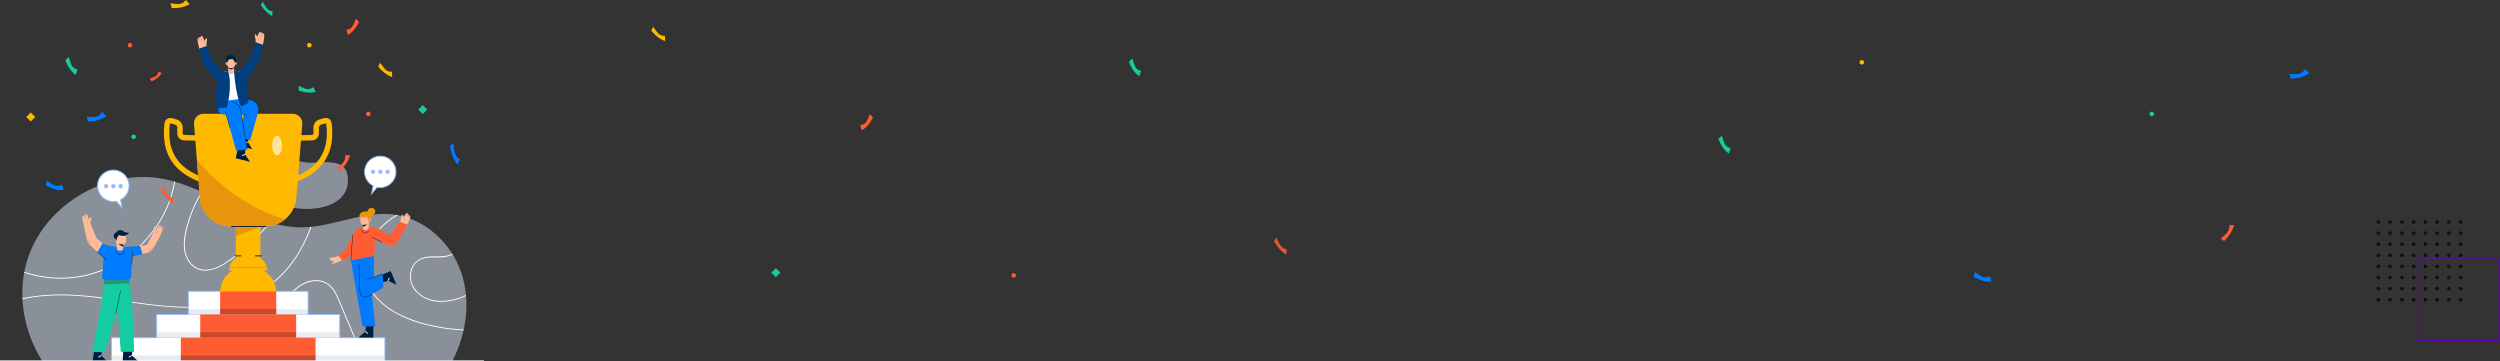 <svg xmlns="http://www.w3.org/2000/svg" width="1748.873" height="252.735" viewBox="0 0 1748.873 252.735">
   <rect x="0" y="0" width="1748.873" height="252.735" fill="#333333" stroke="none"/>
   <style>
      @keyframes pulse {
        0% {
          -webkit-transform: scale(1);
          transform: scale(1);
        }
        70% {
          -webkit-transform: scale(1.5);
          transform: scale(1.5);
        }
        100% {
          -webkit-transform: scale(1);
          transform: scale(1);
        }
      } 

      @-webkit-keyframes floating-top-left {
        from { -webkit-transform: translate(0,  0px); transform: translate(0,  0px); }
        65%  { -webkit-transform: translate(-10px, -10px); transform: translate(-10px, -10px); }
        to   { -webkit-transform: translate(0, 0px); transform: translate(0, 0px); }    
      } 

      @-webkit-keyframes floating-bottom-right {
        from { -webkit-transform: translate(0,  0px); transform: translate(0,  0px); }
        65%  { -webkit-transform: translate(10px, 10px); transform: translate(10px, 10px); }
        to   { -webkit-transform: translate(0, 0px); transform: translate(0, 0px); }    
      } 

      @-webkit-keyframes floating-top-top {
        from { -webkit-transform: translate(0,  0px); transform: translate(0,  0px);  } 
        65%  { -webkit-transform: translate(0, -10px); transform: translate(0, -10px); }
        to   { -webkit-transform: translate(0, 0px); transform: translate(0, 0px);  }    
      } 

      @-webkit-keyframes floating-top {
        from { -webkit-transform: translate(0,  0px); transform: translate(0,  0px); -webkit-transform: scale(1); transform: scale(1); }
        40%  {  -webkit-transform: scale(1.2); transform: scale(1.2) ;}
        65%  { -webkit-transform: translate(0, -10px); transform: translate(0, -10px); }
        to   { -webkit-transform: translate(0, 0px); transform: translate(0, 0px); -webkit-transform: scale(1); transform: scale(1); }    
      } 

      @-webkit-keyframes floating-down {
        from { -webkit-transform: translate(0,  0px); transform: translate(0,  0px); -webkit-transform: scale(1); transform: scale(1); }
        40%  {  -webkit-transform: scale(1.2); transform: scale(1.2) ;}
        65%  { -webkit-transform: translate(0, 10px); transform: translate(0, 10px); }
        to   { -webkit-transform: translate(0, 0px); transform: translate(0, 0px); -webkit-transform: scale(1); transform: scale(1); }    
      }

    #dot-31, #dot-32 , #dot-33 , #dot-34 , #dot-35 , #dot-36 {
      -weanimation: pulse 2s ease-in-out infinite;
      -webkit-animation: pulse 2s ease-in-out infinite;
      -webkit-transform-origin: center; -ms-transform-origin: center; transform-origin: center; transform-box: fill-box;
    } 

    #dot-1, #dot-2, #dot-3, #dot-4, #dot-5, #dot-6, #dot-7, #dot-8, #dot-9, #dot-10, #dot-11, #dot-12, #dot-13, #dot-14, #dot-15, #dot-16, #dot-17, #dot-18, #dot-19, #dot-20, #dot-21, #dot-22, #dot-23, #dot-24, #dot-25, #dot-26, #dot-27, #dot-28, #dot-29, #dot-30 {
      animation: floating-top 2s ease-in-out infinite;
      -webkit-animation: floating-top 2s ease-in-out infinite;
    }

   #dot-1, #dot-3, #dot-5, #dot-7,#dot-9,#dot-11, #dot-13,#dot-15,#dot-17, #dot-19, #dot-21, #dot-23, #dot-25, #dot-27, #dot-29 {
      animation-delay: 1s; 
    }

    #message-1, #message-2 {
      animation-delay: 1.5s;
      animation: floating-top-top 2s ease-in-out infinite;
      -webkit-animation: floating-top-top 2s ease-in-out infinite;
    }

    #dot-32, #dot-35 {
      animation-delay: 1.5s;
    }

    #dot-33, #dot-36 {
      animation-delay: 2s;
    }

    #grid-1, #grid-2 {
      animation-delay: 1.2s;
      animation: floating-top-left 1.5s ease-in-out infinite;
      -webkit-animation: floating-top-left 1.5s ease-in-out infinite;
    }

    #grid-2 {
      animation: floating-bottom-right 1.5s ease-in-out infinite;
      -webkit-animation: floating-bottom-right 1.5s ease-in-out infinite;
    }

  </style> 

  <g id="main-score" transform="translate(-64.305 -2132)">
    <g id="score" transform="translate(64.305 2132)">
      <g id="Group_1" data-name="Group 1" transform="translate(15.629 123.836)" opacity="0.5">
        <path id="Path_12" data-name="Path 12" d="M760.929,408.053c-7.2-21.2-26.5-38.6-48.793-40.718-21.041-2-41.361,8.945-62.5,9.136-34.189.318-62.564-26.806-96.054-33.674-38.923-7.984-81.874,16.2-95.234,53.619-8.634,24.164-4.239,51.867,9.468,73.48H754.782C764.546,450.9,767.768,428.2,760.929,408.053Z" transform="translate(-453.91 -341.272)" fill="#e2edff"/>
      </g>
      <path id="Path_13" data-name="Path 13" d="M493.464,412.746c27.739-4.324,52.369-24.121,62.988-50.037a83.536,83.536,0,0,0,4.854-16.816l-.629-.184a87.948,87.948,0,0,1-2.826,11.425,81.062,81.062,0,0,1-22.687,34.656,82.156,82.156,0,0,1-36.4,19.288,80.156,80.156,0,0,1-42.519-2.07l-.36-.127a3.7,3.7,0,0,1-.113.622A81.365,81.365,0,0,0,493.464,412.746Z" transform="translate(-438.827 -218.738)" fill="#fff"/>
      <path id="Path_14" data-name="Path 14" d="M538.007,444.643c20.7,2.77,41.975,4.239,62.43-.989a79.6,79.6,0,0,0,26.142-11.672,74.06,74.06,0,0,0,19.6-20.892,103.055,103.055,0,0,0,9.969-20.49l-.706.071a109.424,109.424,0,0,1-6.3,14.131,78.876,78.876,0,0,1-18.73,23.485,74.837,74.837,0,0,1-26.22,13.707c-20.08,6.069-41.34,5.172-61.907,2.607-22.5-2.826-45.021-7.553-67.828-6.535A121.453,121.453,0,0,0,454,440.616v.664a115.875,115.875,0,0,1,16.653-2.4C493.3,437.238,515.716,441.669,538.007,444.643Z" transform="translate(-438.308 -231.912)" fill="#fff"/>
      <path id="Path_15" data-name="Path 15" d="M839.9,456.062a94.386,94.386,0,0,1-23.068-7.913c-6.769-3.483-13.142-8.125-17.663-14.322A32.367,32.367,0,0,1,793,411.861c1.272-14.449,10.69-26,22.864-32.868l-.933-.163c-10.224,5.907-18.37,14.95-21.486,26.848a33.624,33.624,0,0,0,1.8,22.772c3.194,6.846,8.676,12.329,14.887,16.5a76.533,76.533,0,0,0,21.507,9.672,130.242,130.242,0,0,0,27.894,4.826c.756.049,1.512.085,2.268.12.049-.212.092-.417.141-.629A130.392,130.392,0,0,1,839.9,456.062Z" transform="translate(-537.57 -228.458)" fill="#fff"/>
      <path id="Path_16" data-name="Path 16" d="M621.96,365a89.574,89.574,0,0,1,4.812-8.832l-.587-.268q-1.9,3.073-3.533,6.288a89.03,89.03,0,0,0-6.543,16.738c-1.752,6.309-3.236,13.255-1.611,19.783,1.251,5.016,4.536,9.7,9.531,11.5,5.652,2.042,11.785-.078,16.794-2.826a95.13,95.13,0,0,0,15.169-11.1,143.278,143.278,0,0,0,13.424-13.106q2.522-2.826,4.9-5.758l-.671-.2a141.48,141.48,0,0,1-26.283,25.124c-5.031,3.688-10.7,7.419-17.077,8.012s-11.637-3.059-14.131-8.768c-2.777-6.323-1.646-13.53-.049-20A88.057,88.057,0,0,1,621.96,365Z" transform="translate(-485.203 -221.729)" fill="#fff"/>
      <path id="Path_17" data-name="Path 17" d="M857.794,450.864a39.828,39.828,0,0,0,19.119-4.126,2.242,2.242,0,0,0-.049-.572,41.884,41.884,0,0,1-15.947,4.07c-6.274.3-12.718-1.335-17.367-5.7-4.239-3.942-6.359-9.665-4.713-15.325a12.923,12.923,0,0,1,4.176-6.521c2.65-2.12,6.069-2.692,9.383-2.791,2.989-.092,5.991.12,8.966-.261a23.488,23.488,0,0,0,6.288-1.731l-.332-.544c-.657.283-1.321.53-2,.749-6.126,1.964-12.682.064-18.759,2a13.148,13.148,0,0,0-8.712,10.6,15.819,15.819,0,0,0,4.607,13.629A22.915,22.915,0,0,0,857.794,450.864Z" transform="translate(-550.895 -239.765)" fill="#fff"/>
      <path id="Path_18" data-name="Path 18" d="M754.406,479.377l-8.521-20.285c-1.985-4.734-4.077-9.892-8.365-13.021-4.522-3.307-10.676-3.307-15.735-1.286-5.37,2.12-9.637,6.324-13.283,10.7a78.235,78.235,0,0,0-15.346,30.028,80.847,80.847,0,0,0-2.416,14.329h.65a78.971,78.971,0,0,1,14.244-39.566c3.384-4.741,7.327-9.453,12.237-12.675,5.045-3.307,11.8-4.9,17.444-2.12,5.151,2.565,7.6,8.189,9.715,13.219q3.964,9.411,7.913,18.836l9.34,22.3h.707Z" transform="translate(-507.782 -247.407)" fill="#fff"/>
      <g id="Group_2" data-name="Group 2" transform="translate(183.932 110.906)" opacity="0.5">
        <path id="Path_19" data-name="Path 19" d="M727.941,325.818a33.1,33.1,0,0,1-12.965-1.773C704.83,320.37,692.2,326.39,692.12,338.09c-.071,9.079,8.281,15.092,16.017,17.861,14.59,5.221,44.816,2.487,43.4-19.2-.459-6.974-4.147-10.231-10.746-10.937C736.066,325.245,732.011,325.662,727.941,325.818Z" transform="translate(-692.119 -322.971)" fill="#e2edff"/>
      </g>
      <g id="dot-16">
        <path id="Path_20" data-name="Path 20" d="M816.027,238.136c-3.971-1.413-6.691-3.766-9.757-7.263l1.3-2.763c3.215,4.239,4.239,6.564,8.288,6.232Z" transform="translate(-541.686 -184.227)" fill="#ffb900"/>
      </g>
      <g id="dot-19">
        <path id="Path_181" data-name="Path 181" d="M816.027,238.136c-3.971-1.413-6.691-3.766-9.757-7.263l1.3-2.763c3.215,4.239,4.239,6.564,8.288,6.232Z" transform="translate(-350.687 -209.366)" fill="#ffb900"/>
      </g>
      <g id="dot-18">
        <path id="Path_21" data-name="Path 21" d="M882.477,322.811c-2.96-3.851-4.282-7.772-5.377-12.986l2.522-1.674c.862,5.984.707,8.775,4.536,11.093Z" transform="translate(-562.472 -207.716)" fill="#007bff"/>
      </g>
      <g id="dot-12">
        <path id="Path_22" data-name="Path 22" d="M739.5,255.254c-4.19,1.039-7.673.445-11.94-.961V251.05c4.734,2,6.67,3.483,10.167.869Z" transform="translate(-518.588 -190.959)" fill="#14cca1"/>
      </g>
      <g id="dot-7">
        <path id="Path_23" data-name="Path 23" d="M588.576,237.931a17.288,17.288,0,0,1-7.2,5.779l-1.286-1.844c3.5-1.371,5.186-1.554,6.154-4.9Z" transform="translate(-475.311 -186.827)" fill="#ff5c33"/>
      </g>
      <g id="dot-3">
        <path id="Path_24" data-name="Path 24" d="M489.474,351.5c-4.7.233-8.224-1.067-12.364-3.349l.855-3.321c4.472,2.989,6.126,4.889,10.52,2.9Z" transform="translate(-445.09 -218.48)" fill="#007bff"/>
      </g>
      <g id="dot-27">
        <path id="Path_185" data-name="Path 185" d="M489.474,351.5c-4.7.233-8.224-1.067-12.364-3.349l.855-3.321c4.472,2.989,6.126,4.889,10.52,2.9Z" transform="translate(903.585 -154.48)" fill="#007bff"/>
      </g>
      <g id="dot-1">
        <path id="Path_25" data-name="Path 25" d="M503.733,234.972c-3.589-2.614-5.469-5.808-7.263-10.2l2.445-2.289c1.653,5.186,1.837,7.772,6.147,8.726Z" transform="translate(-450.771 -182.575)" fill="#14cca1"/>
      </g>
      <g id="dot-25">
        <path id="Path_184" data-name="Path 184" d="M503.733,234.972c-3.589-2.614-5.469-5.808-7.263-10.2l2.445-2.289c1.653,5.186,1.837,7.772,6.147,8.726Z" transform="translate(705.633 -127.575)" fill="#14cca1"/>
      </g>
      <g id="dot-23">
        <path id="Path_183" data-name="Path 183" d="M503.733,234.972c-3.589-2.614-5.469-5.808-7.263-10.2l2.445-2.289c1.653,5.186,1.837,7.772,6.147,8.726Z" transform="translate(293.229 -181.575)" fill="#14cca1"/>
      </g>
      <g id="dot-4">
        <path id="Path_26" data-name="Path 26" d="M531.4,279.738c-4.063,2.826-7.9,3.667-12.81,3.978l-1.017-3.4c5.582.127,8.076.869,10.93-3.328Z" transform="translate(-456.963 -198.572)" fill="#007bff"/>
      </g>
      <g id="dot-30">
        <path id="Path_182" data-name="Path 182" d="M531.4,279.738c-4.063,2.826-7.9,3.667-12.81,3.978l-1.017-3.4c5.582.127,8.076.869,10.93-3.328Z" transform="translate(1084.037 -228.572)" fill="#007bff"/>
      </g>
      <g id="dot-9">
        <path id="Path_27" data-name="Path 27" d="M614.025,168.883c-4.077,2.4-7.814,2.876-12.555,2.777l-.77-3.349c5.363.579,7.708,1.491,10.7-2.31Z" transform="translate(-481.359 -166)" fill="#ffb900"/>
      </g>
      <g id="dot-10">
        <path id="Path_28" data-name="Path 28" d="M698.035,177.692c-3.4-1.674-5.6-4.1-8.005-7.553l1.413-2.289c2.48,4.133,3.215,6.3,6.8,6.465Z" transform="translate(-507.574 -166.543)" fill="#14cca1"/>
      </g>
      <g id="dot-13">
        <path id="Path_29" data-name="Path 29" d="M775.814,195.847c3.723-2.19,5.786-5.052,7.843-9.037l-2.275-2.31c-1.971,4.734-2.31,7.143-6.641,7.737Z" transform="translate(-532.433 -171.429)" fill="#ff5c33"/>
      </g>
      <g id="dot-21">
        <path id="Path_180" data-name="Path 180" d="M775.814,195.847c3.723-2.19,5.786-5.052,7.843-9.037l-2.275-2.31c-1.971,4.734-2.31,7.143-6.641,7.737Z" transform="translate(-172.962 -104.675)" fill="#ff5c33"/>
      </g>
      <g id="dot-8">
        <path id="Path_30" data-name="Path 30" d="M599.357,362.252c-3.752-2.24-6.076-5.207-8.577-9.362l1.738-2.48c2.529,4.946,3.215,7.475,7.277,8.012Z" transform="translate(-478.448 -220.118)" fill="#ff5c33"/>
      </g>
      <g id="dot-24" transform="translate(891.187 166.292)" opacity="0.84">
        <path id="Path_30-2" data-name="Path 30" d="M599.357,362.252c-3.752-2.24-6.076-5.207-8.577-9.362l1.738-2.48c2.529,4.946,3.215,7.475,7.277,8.012Z" transform="translate(-590.78 -350.41)" fill="#ff5c33"/>
      </g>
      <g id="dot-14">
        <path id="Path_31" data-name="Path 31" d="M774.555,319.577c-1.491,4.642-3.794,7.722-7.115,11.142l-2.36-1.738c4-3.533,6.119-4.642,6.1-9.461Z" transform="translate(-529.599 -211.052)" fill="#ff5c33"/>
      </g>
      <g id="dot-29">
        <path id="Path_186" data-name="Path 186" d="M774.555,319.577c-1.491,4.642-3.794,7.722-7.115,11.142l-2.36-1.738c4-3.533,6.119-4.642,6.1-9.461Z" transform="translate(788.401 -162.052)" fill="#ff5c33"/>
      </g>
      <g id="dot-5">
        <path id="Path_1204" data-name="Path 1204" d="M1.576,0A1.576,1.576,0,1,1,0,1.576,1.576,1.576,0,0,1,1.576,0Z" transform="translate(89.37 30.007)" fill="#ff5c33"/>
      </g>
      <g id="dot-11">
        <path id="Path_1206" data-name="Path 1206" d="M1.576,0A1.576,1.576,0,1,1,0,1.576,1.576,1.576,0,0,1,1.576,0Z" transform="translate(214.844 30.007)" fill="#ffb900"/>
      </g>
      <g id="dot-26">
        <path id="Path_1211" data-name="Path 1211" d="M1.576,0A1.576,1.576,0,1,1,0,1.576,1.576,1.576,0,0,1,1.576,0Z" transform="translate(1300.844 42.007)" fill="#ffb900"/>
      </g>
      <g id="dot-15">
        <path id="Path_1207" data-name="Path 1207" d="M1.576,0A1.576,1.576,0,1,1,0,1.576,1.576,1.576,0,0,1,1.576,0Z" transform="translate(256.112 78.108)" fill="#ff5c33"/>
      </g>
      <g id="dot-22">
        <path id="Path_1210" data-name="Path 1210" d="M1.576,0A1.576,1.576,0,1,1,0,1.576,1.576,1.576,0,0,1,1.576,0Z" transform="translate(707.544 191.108)" fill="#ff5c33"/>
      </g>
      <g id="dot-6">
        <path id="Path_1205" data-name="Path 1205" d="M1.576,0A1.576,1.576,0,1,1,0,1.576,1.576,1.576,0,0,1,1.576,0Z" transform="translate(91.899 94.111)" fill="#14cca1"/>
      </g>
      <g id="dot-28">
        <path id="dot-28dfs" d="M1.576,0A1.576,1.576,0,1,1,0,1.576,1.576,1.576,0,0,1,1.576,0Z" transform="translate(1503.695 78.111)" fill="#14cca1"/>
      </g>
      <g id="dot-2">
        <path id="Path_1203" data-name="Path 1203" d="M0,0H4.465V4.465H0Z" transform="translate(18.334 81.842) rotate(-45)" fill="#ffb900"/>
      </g>
      <g id="dot-17">
        <path id="Path_1208" data-name="Path 1208" d="M0,0H4.465V4.465H0Z" transform="translate(292.56 76.668) rotate(-45)" fill="#14cca1"/>
      </g>
      <g id="dot-20">
        <path id="Path_1209" data-name="Path 1209" d="M0,0H4.465V4.465H0Z" transform="translate(539.56 190.744) rotate(-45)" fill="#14cca1"/>
      </g>
      <path id="Path_32" data-name="Path 32" d="M10.16,0h6.232A10.188,10.188,0,0,1,26.58,10.188H0A10.188,10.188,0,0,1,10.16,0Z" transform="translate(160.258 179.02) rotate(-0.07)" fill="#ffb900"/>
      <rect id="Rectangle_137" data-name="Rectangle 137" width="17.211" height="30.473" transform="translate(164.962 152.082)" fill="#ffb900"/>
      <path id="Path_33" data-name="Path 33" d="M233.48,228.42V215.25h17.211l-.021,6.394Z" transform="translate(-68.518 -63.168)" fill="#e8950c"/>
      <path id="Path_34" data-name="Path 34" d="M718.875,328.87l-1.1-3.625c20.15-6.1,28.7-18.709,26.142-38.542a.579.579,0,0,0-.5-.078l-2.777.749a2.275,2.275,0,0,0-1.851,2.07v4.3a4.946,4.946,0,0,1-5.016,4.748c-2.9.057-7.871.148-8.528.148V294.85c.452,0,3.61-.057,8.478-.155.707,0,1.293-.452,1.293-.954v-4.3a6.02,6.02,0,0,1,4.656-5.73l2.777-.749a4.324,4.324,0,0,1,3.533.565,3.836,3.836,0,0,1,1.7,2.685c1.357,10.428-.162,19.225-4.508,26.142C738.425,319.854,730.279,325.408,718.875,328.87Z" transform="translate(-515.718 -200.28)" fill="#ffb900"/>
      <path id="Path_35" data-name="Path 35" d="M623.356,328.876c-11.4-3.448-19.564-9-24.27-16.5-4.345-6.931-5.864-15.728-4.515-26.142a3.865,3.865,0,0,1,1.7-2.685,4.345,4.345,0,0,1,3.533-.565l2.77.749a6.02,6.02,0,0,1,4.656,5.73v4.3c0,.5.594.947,1.293.954,4.847.1,8.012.155,8.478.155v3.787c-.664,0-5.652-.092-8.535-.148a4.9,4.9,0,0,1-5.009-4.748v-4.3a2.282,2.282,0,0,0-1.858-2.07l-2.77-.749a.516.516,0,0,0-.516.106c-2.565,19.783,5.977,32.416,26.142,38.513Z" transform="translate(-479.421 -200.287)" fill="#ffb900"/>
      <path id="Path_36" data-name="Path 36" d="M699.608,285.861l-4.119,51.429a22,22,0,0,1-21.9,20.242h-23.7a22,22,0,0,1-21.9-20.242l-2.12-26.686-1.985-24.729a6.656,6.656,0,0,1,6.641-7.185h62.486a6.663,6.663,0,0,1,6.6,7.171Z" transform="translate(-488.156 -199.07)" fill="#ffb900"/>
      <path id="Path_37" data-name="Path 37" d="M688.381,365.786a21.96,21.96,0,0,1-13.975,5H650.722a22,22,0,0,1-21.9-20.242L626.7,323.86C641.643,342.8,665.545,359.053,688.381,365.786Z" transform="translate(-488.989 -212.326)" fill="#e8950c"/>
      <rect id="Rectangle_138" data-name="Rectangle 138" width="24.658" height="0.629" transform="translate(161.733 158.144)" fill="#001f40"/>
      <rect id="Rectangle_139" data-name="Rectangle 139" width="4.585" height="0.629" transform="translate(164.227 178.697)" fill="#001f40"/>
      <rect id="Rectangle_140" data-name="Rectangle 140" width="4.585" height="0.629" transform="translate(178.443 178.697)" fill="#001f40"/>
      <path id="Path_38" data-name="Path 38" d="M17.254,0h4.479a17.254,17.254,0,0,1,17.24,17.261H0A17.254,17.254,0,0,1,17.254,0Z" transform="translate(154.05 187.004) rotate(-0.07)" fill="#ffb900"/>
      <rect id="Rectangle_141" data-name="Rectangle 141" width="26.566" height="0.629" transform="translate(160.285 186.738)" fill="#e8950c"/>
      <ellipse id="Ellipse_19" data-name="Ellipse 19" cx="3.476" cy="6.79" rx="3.476" ry="6.79" transform="translate(190.362 95.001)" fill="#fff" opacity="0.6"/>
      <rect id="Rectangle_142" data-name="Rectangle 142" width="191.281" height="16.257" transform="translate(77.988 236.266)" fill="#fff"/>
      <rect id="Rectangle_143" data-name="Rectangle 143" width="128.06" height="16.257" transform="translate(109.598 220.009)" fill="#fff"/>
      <rect id="Rectangle_144" data-name="Rectangle 144" width="83.767" height="16.257" transform="translate(131.748 203.744)" fill="#fff"/>
      <rect id="Rectangle_145" data-name="Rectangle 145" width="94.231" height="16.257" transform="translate(126.512 236.266)" fill="#ff5c33"/>
      <rect id="Rectangle_146" data-name="Rectangle 146" width="67.1" height="16.264" transform="translate(140.078 220.001)" fill="#ff5c33"/>
      <rect id="Rectangle_147" data-name="Rectangle 147" width="39.269" height="16.257" transform="translate(153.99 203.744)" fill="#ff5c33"/>
      <rect id="Rectangle_148" data-name="Rectangle 148" width="22.242" height="3.787" transform="translate(131.748 216.207)" fill="#003e80" opacity="0.1"/>
      <rect id="Rectangle_149" data-name="Rectangle 149" width="22.242" height="3.787" transform="translate(193.266 216.207)" fill="#003e80" opacity="0.1"/>
      <rect id="Rectangle_150" data-name="Rectangle 150" width="39.269" height="3.787" transform="translate(153.99 216.207)" fill="#4a191b" opacity="0.3"/>
      <rect id="Rectangle_151" data-name="Rectangle 151" width="30.48" height="3.787" transform="translate(109.598 232.451)" fill="#003e80" opacity="0.1"/>
      <rect id="Rectangle_152" data-name="Rectangle 152" width="30.48" height="3.787" transform="translate(207.178 232.451)" fill="#003e80" opacity="0.1"/>
      <rect id="Rectangle_153" data-name="Rectangle 153" width="67.1" height="3.787" transform="translate(140.078 232.451)" fill="#4a191b" opacity="0.3"/>
      <rect id="Rectangle_154" data-name="Rectangle 154" width="48.525" height="3.787" transform="translate(77.988 248.736)" fill="#003e80" opacity="0.1"/>
      <rect id="Rectangle_155" data-name="Rectangle 155" width="48.525" height="3.787" transform="translate(220.743 248.736)" fill="#003e80" opacity="0.1"/>
      <rect id="Rectangle_156" data-name="Rectangle 156" width="94.231" height="3.787" transform="translate(126.512 248.736)" fill="#4a191b" opacity="0.3"/>
      <path id="Path_39" data-name="Path 39" d="M110.569,337.02h-.629V320.445l31.6-.021V304.187l22.15-.007V287.93H186.1v.629H164.322l.007,16.25-22.15.007v16.236l-31.61.028Z" transform="translate(-32.263 -84.497)" fill="#95beff"/>
      <path id="Path_40" data-name="Path 40" d="M349.772,337.02h-.636V321.081l-31.61-.028.007-16.236-22.157-.007.007-16.25H273.24v-.629h22.772v16.25l22.15.007v16.236l31.61.021Z" transform="translate(-80.186 -84.497)" fill="#95beff"/>
      <path id="Path_41" data-name="Path 41" d="M239.1,132.69l-2.36,7.8,9.192,2.9-3.066-5.137.9-4.508Z" transform="translate(-69.474 -38.94)" fill="#001f40"/>
      <rect id="Rectangle_157" data-name="Rectangle 157" width="2.07" height="0.629" transform="translate(171.394 99.935) rotate(-26.19)" fill="#fff"/>
      <path id="Path_42" data-name="Path 42" d="M665.364,261.63l6.465.622a7.065,7.065,0,0,1,3.688,1.413,6.663,6.663,0,0,1,2.423,6.592c-.12.657-.254,1.265-.353,1.78L672.295,290.8l-8.033-4.31,3.582-13.975-8.146-.254-4.437-9.347,1.6-7.426Z" transform="translate(-497.37 -192.262)" fill="#007bff"/>
      <path id="Path_43" data-name="Path 43" d="M235.359,144.58l-2,8.556,10.089,2.487L239.8,150.31l.657-4.91Z" transform="translate(-68.483 -42.429)" fill="#001f40"/>
      <rect id="Rectangle_158" data-name="Rectangle 158" width="2.233" height="0.629" transform="translate(169.222 108.713) rotate(-29.87)" fill="#fff"/>
      <path id="Path_44" data-name="Path 44" d="M653.487,272.4l6.924,25.266,7.772-.883-4.543-26.792c-.438-2.332-.537-3.766-4.112-5.546l-3.822-2.12-.982-6.811-5.808,3.773-.926,8.888a3.716,3.716,0,0,0,3.49,4.14l2.014.085" transform="translate(-495.229 -192.268)" fill="#007bff"/>
      <path id="Path_45" data-name="Path 45" d="M663.291,255.619l-11.531,1.314a2.353,2.353,0,0,1-2.607-2.063l-2.014-17.084,9.623-2.346,10.2,1.526-1.872,16.858A2.042,2.042,0,0,1,663.291,255.619Z" transform="translate(-494.987 -186.378)" fill="#fff"/>
      <g id="hand-1">
        <path id="Path_46" data-name="Path 46" d="M633.509,207.353s.9-4.4.2-4.239-1.413,1.858-1.413,1.858-1.526-3.667-2.12-3.632-.41.968-.41.968-1.088-.516-1.371.558c0,0-1.1-.523-1.081,1.477a46.561,46.561,0,0,0,1.328,6.168l5.221-1.985Z" transform="translate(-489.171 -176.371)" fill="#ffba9a"/>
        <path id="Path_47" data-name="Path 47" d="M638.091,221.618l-3.66-10.118-5.221,1.985c.911,3.6,2.07,7.807,2.671,9.969a6.359,6.359,0,0,0,1.413,2.565l10.492,12.492,4.529-6.422Z" transform="translate(-489.726 -179.353)" fill="#003e80"/>
        <path id="Path_48" data-name="Path 48" d="M633.231,208.585a1.116,1.116,0,0,1,.134-1.745l.106.113a.982.982,0,0,0-.12,1.533Z" transform="translate(-490.801 -177.985)" fill="#974245"/>
        <path id="Path_1221" data-name="Path 1221" d="M0,0H.155V2.282H0Z" transform="matrix(0.945, -0.328, 0.328, 0.945, 140.397, 25.917)" fill="#974245"/>
        <path id="Path_49" data-name="Path 49" d="M197.907,39.371,197.25,37.4l.148-.049.657,1.971Z" transform="translate(-57.886 -10.961)" fill="#974245"/>
        <path id="Path_50" data-name="Path 50" d="M196.837,40.027l-.827-2.268.148-.049.827,2.261Z" transform="translate(-57.522 -11.066)" fill="#974245"/>
      </g>
      <g id="hand-2">
        <path id="Path_51" data-name="Path 51" d="M690.727,200.039c-.12-1.992-1.463-1.59-1.463-1.59-.268-.869-1.116-.283-1.116-.283a.53.53,0,0,0-.544-.586c-.586,0-1.8,3.4-1.8,3.4s-.82-1.639-1.526-1.759.466,4.239.466,4.239l-.332,1.364,5.306,1.865A50.926,50.926,0,0,0,690.727,200.039Z" transform="translate(-505.819 -175.267)" fill="#ffba9a"/>
        <path id="Path_52" data-name="Path 52" d="M679.612,207.81l-3.066,10.358L667.7,229.953l5.052,5.264,8.966-13.142a6.274,6.274,0,0,0,1.236-2.642c.452-2.12,1.293-6.161,1.964-9.729Z" transform="translate(-501.021 -178.27)" fill="#003e80"/>
        <path id="Path_53" data-name="Path 53" d="M687.59,204.481l-.127-.092a.982.982,0,0,0-.283-1.512l.1-.127a1.13,1.13,0,0,1,.311,1.731Z" transform="translate(-506.738 -176.785)" fill="#974245"/>
        <path id="Path_1219" data-name="Path 1219" d="M0,0H2.282V.155H0Z" transform="matrix(0.226, -0.974, 0.974, 0.226, 181.732, 25.027)" fill="#974245"/>
        <path id="Path_1220" data-name="Path 1220" d="M0,0H2.077V.155H0Z" transform="translate(182.864 25.219) rotate(-77.59)" fill="#974245"/>
        <path id="Path_54" data-name="Path 54" d="M260.055,35.431l-.155-.042.579-2.339.155.035Z" transform="translate(-76.271 -9.699)" fill="#974245"/>
      </g>
      <path id="Path_55" data-name="Path 55" d="M659.769,237.142h0a2,2,0,0,1-2-2V231.61h4v3.533A2,2,0,0,1,659.769,237.142Z" transform="translate(-498.107 -185.254)" fill="#ffba9a"/>
      <path id="Path_56" data-name="Path 56" d="M661.718,232.31c-.629,2.233-3.186,2.324-3.978,0Z" transform="translate(-498.098 -185.46)" fill="#001f40"/>
      <ellipse id="Ellipse_20" data-name="Ellipse 20" cx="2.953" cy="3.441" rx="2.953" ry="3.441" transform="translate(158.709 40.852)" fill="#ffba9a"/>
      <path id="Path_57" data-name="Path 57" d="M656.377,226.406a3.154,3.154,0,0,1,1.745-2.932l2.042-.035a4.133,4.133,0,0,1,1.59,3.052h.707c.431-2.317.049-4.585-1.293-5.108l.664-.332c-5.539-1.222-6.91,1-6.246,4.882Z" transform="translate(-497.421 -182.057)" fill="#001f40"/>
      <path id="Path_58" data-name="Path 58" d="M656.643,228.226a.82.82,0,1,1-1.47.707.869.869,0,0,1,.332-1.187A.89.89,0,0,1,656.643,228.226Z" transform="translate(-497.312 -184.103)" fill="#ffba9a"/>
      <path id="Path_59" data-name="Path 59" d="M656.237,229a.82.82,0,0,0-.537-.537l.042-.134a.968.968,0,0,1,.629.622Z" transform="translate(-497.499 -184.292)" fill="#001f40"/>
      <path id="Path_60" data-name="Path 60" d="M663.984,228.223a.82.82,0,1,0,1.138-.488A.89.89,0,0,0,663.984,228.223Z" transform="translate(-499.919 -184.1)" fill="#ffba9a"/>
      <path id="Path_61" data-name="Path 61" d="M664.824,229l-.134-.049a.946.946,0,0,1,.622-.622l.049.134A.82.82,0,0,0,664.824,229Z" transform="translate(-500.138 -184.292)" fill="#001f40"/>
      <path id="Path_62" data-name="Path 62" d="M653.835,236.17c2.056,6.924,1.364,17.487-.982,25.435l-8.323,1.286,1.872-24.863Z" transform="translate(-494.221 -186.592)" fill="#003e80"/>
      <path id="Path_63" data-name="Path 63" d="M663.4,235.84c.636,8.012,2.12,19.592,5.066,25.139l5.038-2.572-1.738-21.33Z" transform="translate(-499.759 -186.495)" fill="#003e80"/>
      <path id="Path_64" data-name="Path 64" d="M672.129,300.107c-.042-.268-4.395-26.9-5.094-29.152s-5.073-3.985-5.115-4.006l.12-.29c.184.071,4.578,1.872,5.3,4.2s4.946,28.092,5.1,29.187Z" transform="translate(-499.325 -195.54)" fill="#001f40"/>
      <rect id="Rectangle_162" data-name="Rectangle 162" width="0.318" height="11.495" transform="translate(157.528 78.271) rotate(-15.95)" fill="#001f40"/>
      <path id="Path_65" data-name="Path 65" d="M243.587,113.9l-2.317-.219.028-.318,2.317.226Z" transform="translate(-70.804 -33.267)" fill="#001f40"/>
      <path id="Path_66" data-name="Path 66" d="M92.783,346.947l-1.173,7.461h10.04l-3.935-3.942.3-3.7Z" transform="translate(-26.884 -101.764)" fill="#001f40"/>
      <rect id="Rectangle_163" data-name="Rectangle 163" width="2.317" height="0.629" transform="translate(68.669 249.633) rotate(-30.47)" fill="#fff"/>
      <path id="Path_67" data-name="Path 67" d="M545.2,436.19c-.148.89-.29,1.773-.452,2.642q-.417,2.48-.862,4.9-1.59,8.712-3.469,16.865h0c-2.5,10.98-5.363,21.26-8.521,30.968H523c3.6-17.162,7.065-34.133,8.2-47.267q.254-2.9.339-5.546Z" transform="translate(-458.557 -245.291)" fill="#14cca1"/>
      <path id="Path_68" data-name="Path 68" d="M121.938,346.52l-.438,7.666,10.711.148-4.253-3.942.318-3.7Z" transform="translate(-35.656 -101.691)" fill="#001f40"/>
      <rect id="Rectangle_164" data-name="Rectangle 164" width="2.459" height="0.629" transform="translate(90.005 249.566) rotate(-28.57)" fill="#fff"/>
      <path id="Path_69" data-name="Path 69" d="M558.18,492.462h-9.333c-.65-10.6-1.448-20.977-2.593-30.77h0c-.671-5.751-1.413-11.3-2.4-16.6-.3-1.71-.629-3.384-.968-5.038l7.694-.134,3.822-.064c.254,1.569.495,3.137.706,4.72C557.282,460.018,557.9,476.155,558.18,492.462Z" transform="translate(-464.394 -246.368)" fill="#14cca1"/>
      <path id="Path_70" data-name="Path 70" d="M552.666,443.489l-5.391.247L541.41,444l-6.86.311q.254-2.9.339-5.546l13.7-2.579c-.148.89-.29,1.773-.452,2.642l3.822-.064C552.213,440.337,552.454,441.906,552.666,443.489Z" transform="translate(-461.946 -245.291)" fill="#4a191b" opacity="0.3"/>
      <path id="Path_71" data-name="Path 71" d="M114.891,303.915l-.311-.064,3.172-15.742.311.064Z" transform="translate(-33.625 -84.55)" fill="#001f40"/>
      <path id="Path_72" data-name="Path 72" d="M544.263,408.88c-4.727.509-8.584.12-12.35-2.12l-3.653,6.21,4.239,3.808-.862,13.424a1.985,1.985,0,0,0,1.088,1.893,2.021,2.021,0,0,0,.883.2h16.159a2.119,2.119,0,0,0,1.964-1.371,1.878,1.878,0,0,0,.127-.622l.706-14.251,7.221-1.7-1.667-5.695C552.6,409.289,547.633,409.636,544.263,408.88Z" transform="translate(-460.1 -236.654)" fill="#007bff"/>
      <g id="hand-3">
        <path id="Path_73" data-name="Path 73" d="M527.513,398.386l-3.66,6.21-5.073-4.529c-.113-.1-.212-.2-.318-.311a7.468,7.468,0,0,1-1.978-3.61c-.042-.177-.085-.367-.12-.558-1.109-4.946-3.222-14.562-3.116-15.41.148-1.138,1.321-.636,1.321-.636.092-1.1,1-.5,1-.5,0-.622.2-.77.82-.707s1.413,3.766,1.413,3.766.9-1.943,1.583-1.795-.586,3.879-.586,3.879l4.409,10.8A21.907,21.907,0,0,0,527.513,398.386Z" transform="translate(-455.694 -228.399)" fill="#ffba9a"/>
        <path id="Path_74" data-name="Path 74" d="M520.435,405.2a2.494,2.494,0,0,1-.707,1.724,7.468,7.468,0,0,1-1.978-3.61c-.042-.177-.085-.367-.12-.558h.318a2.466,2.466,0,0,1,2.487,2.445Z" transform="translate(-456.981 -235.48)" fill="#ff5c33" opacity="0.2"/>
        <path id="Path_75" data-name="Path 75" d="M518.445,385.952a1.123,1.123,0,0,1,0-1.752l.113.113a.975.975,0,0,0,0,1.533Z" transform="translate(-457.097 -230.034)" fill="#974245"/>
        <path id="Path_76" data-name="Path 76" d="M84.965,214.9l-.325-1.554.155-.035.325,1.554Z" transform="translate(-24.839 -62.599)" fill="#974245"/>
        <path id="Path_77" data-name="Path 77" d="M83.609,215.345l-.389-1.286.155-.049.382,1.293Z" transform="translate(-24.422 -62.804)" fill="#974245"/>
        <path id="Path_1222" data-name="Path 1222" d="M0,0H.156V1.249H0Z" transform="translate(59.883 152.448) rotate(-15.005)" fill="#974245"/>
      </g>
      <g id="hand-4">
        <path id="Path_78" data-name="Path 78" d="M579.617,405.155l-.219.353-.473.707a4.868,4.868,0,0,1-2.727,1.971l-.184.049-3.844.911-1.66-5.688c1.533-.184,3.116-.382,4.713-.593l4.762-8.987s0-3.822.523-3.935.947,2.226.947,2.226,2.049-3.109,2.7-3.109.473.883.473.883.6-.742.961-.389c.184.184.155.855.155.855a.657.657,0,0,1,.707,0C587.347,390.763,584.471,397.369,579.617,405.155Z" transform="translate(-472.5 -231.46)" fill="#ffba9a"/>
        <path id="Path_79" data-name="Path 79" d="M581.918,411.731l-.219.353-.473.707a4.868,4.868,0,0,1-2.727,1.971,2.319,2.319,0,0,1-.148-.827,2.466,2.466,0,0,1,2.466-2.466,2.417,2.417,0,0,1,1.1.261Z" transform="translate(-474.8 -238.036)" fill="#ff5c33" opacity="0.2"/>
        <path id="Path_80" data-name="Path 80" d="M586.548,395.859l-.078-.134a.982.982,0,0,0,.41-1.484l.134-.071a1.123,1.123,0,0,1-.466,1.689Z" transform="translate(-477.183 -232.959)" fill="#974245"/>
        <path id="Path_81" data-name="Path 81" d="M157.764,225.48l-.134-.071.749-1.4.134.071Z" transform="translate(-46.259 -65.739)" fill="#974245"/>
        <path id="Path_82" data-name="Path 82" d="M159.271,226.1l-.141-.071.707-1.357.141.071Z" transform="translate(-46.699 -65.932)" fill="#974245"/>
        <path id="Path_83" data-name="Path 83" d="M160.254,226.432l-.134-.085.65-1.067.134.085Z" transform="translate(-46.99 -66.111)" fill="#974245"/>
      </g>
      <rect id="Rectangle_166" data-name="Rectangle 166" width="0.318" height="8.521" transform="translate(68.059 176.441) rotate(-50.01)" fill="#001f40"/>
      <path id="Path_84" data-name="Path 84" d="M130.6,258.061l-.318-.014.473-9.107.318.021Z" transform="translate(-38.232 -73.055)" fill="#001f40"/>
      <path id="Path_85" data-name="Path 85" d="M549.729,417.385a4.055,4.055,0,0,1-2.869-1.279l.226-.219a3.681,3.681,0,0,0,2.989,1.166,2.826,2.826,0,0,0,2.12-1.413l.268.163a3.137,3.137,0,0,1-2.367,1.547A3.455,3.455,0,0,1,549.729,417.385Z" transform="translate(-465.559 -239.26)" fill="#001f40"/>
      <path id="Path_86" data-name="Path 86" d="M549.694,411.2h0a2.3,2.3,0,0,1-2.536-2.021l-.608-5.419,4.564-.509.608,5.412A2.3,2.3,0,0,1,549.694,411.2Z" transform="translate(-465.468 -235.624)" fill="#ffba9a"/>
      <path id="Path_87" data-name="Path 87" d="M548.73,406.642a7.334,7.334,0,0,0,3.625,2.423l-.332-2.925Z" transform="translate(-466.108 -236.472)" fill="#001f40"/>
      <path id="Path_88" data-name="Path 88" d="M553.512,398.17s.876,5.751-1.13,6.486c-1.872.707-4.338-.629-4.338-.629l-1.653-4.84,2.12-1.957Z" transform="translate(-465.421 -233.857)" fill="#ffba9a"/>
      <path id="Path_89" data-name="Path 89" d="M546.675,399.96a3.229,3.229,0,0,1,1.667-2.678c3.271,1.328,5.313.318,6.783-1.8a4.714,4.714,0,0,1-3-.325c-1.123-.728-4.027-2.826-5.864.219-2.558,1.194-2.014,3.257-.982,4.585Z" transform="translate(-464.844 -232.843)" fill="#001f40"/>
      <ellipse id="Ellipse_21" data-name="Ellipse 21" cx="1.191" cy="1.368" rx="1.191" ry="1.368" transform="translate(81.082 168.754) rotate(-29.887)" fill="#ffba9a"/>
      <path id="Path_90" data-name="Path 90" d="M546.907,403.442a1.187,1.187,0,0,0-.657-1.06l.141-.283a1.5,1.5,0,0,1,.834,1.314Z" transform="translate(-465.38 -235.287)" fill="#001f40"/>
      <g id="message-2">
        <path id="Path_91" data-name="Path 91" d="M539.451,334.5a10.944,10.944,0,0,1,5.016,20.673l1.088,5.652-3.9-4.642a11.3,11.3,0,0,1-2.2.219,10.951,10.951,0,1,1,0-21.9Z" transform="translate(-460.171 -215.448)" fill="#fff"/>
        <path id="Path_92" data-name="Path 92" d="M545.97,361.791l-4.557-5.433a11.441,11.441,0,0,1-2.12.191,11.3,11.3,0,1,1,5.37-1.371Zm-4.317-6.126,3.236,3.851-.9-4.677.2-.113a10.6,10.6,0,1,0-4.9,1.159,10.837,10.837,0,0,0,2.12-.212Z" transform="translate(-460.013 -215.283)" fill="#95beff"/>
        <g id="dot-31">
          <path id="Path_1213" data-name="Path 1213" d="M1.533,0A1.533,1.533,0,1,1,0,1.533,1.533,1.533,0,0,1,1.533,0Z" transform="translate(72.674 128.724)" fill="#95beff"/>
        </g>
        <g id="dot-32">
          <path id="Path_1214" data-name="Path 1214" d="M1.533,0A1.533,1.533,0,1,1,0,1.533,1.533,1.533,0,0,1,1.533,0Z" transform="translate(77.782 128.724)" fill="#95beff"/>
        </g>
        <g id="dot-33">
          <path id="Path_1215" data-name="Path 1215" d="M1.533,0A1.533,1.533,0,1,1,0,1.533,1.533,1.533,0,0,1,1.533,0Z" transform="translate(82.884 128.724)" fill="#95beff"/>
        </g>
      </g>
      <path id="Path_93" data-name="Path 93" d="M777.874,395.4l-6.585,13.269-4.649,3.292,2.656,3.448c1.222-.53,2.388-1.046,3.278-1.413a8.811,8.811,0,0,0,2.918-2.12l4.882-5.377Z" transform="translate(-530.056 -233.32)" fill="#ff5c33"/>
      <path id="Path_94" data-name="Path 94" d="M762.388,420.091s-4.352-.113-4.239,1.18,2.925,1.964,2.925,1.964-1.54,1.674-1,1.7,3.731-1.357,6.705-2.65l-2.657-3.448Z" transform="translate(-527.564 -240.199)" fill="#ffba9a"/>
      <path id="Path_95" data-name="Path 95" d="M365.448,321.641l-.106,8.726H355.02l4.79-4.26.53-4.9Z" transform="translate(-104.185 -94.263)" fill="#001f40"/>
      <rect id="Rectangle_167" data-name="Rectangle 167" width="0.629" height="2.219" transform="matrix(0.691, -0.723, 0.723, 0.691, 255.404, 232.064)" fill="#fff"/>
      <path id="Path_96" data-name="Path 96" d="M375.41,271.7l8.09-3.271,3.985,9.517-5.772-2.77-4.72,1.4Z" transform="translate(-110.169 -78.774)" fill="#001f40"/>
      <rect id="Rectangle_168" data-name="Rectangle 168" width="2.219" height="0.629" transform="translate(271.252 196.296) rotate(-69.05)" fill="#fff"/>
      <path id="Path_97" data-name="Path 97" d="M347.45,255.779l8.1,46.08,8.945-.311L359,250.07Z" transform="translate(-101.964 -73.386)" fill="#007bff"/>
      <path id="Path_98" data-name="Path 98" d="M787.07,420.432l.8,24.121a3.787,3.787,0,0,0,2.12,3.278h0a3.766,3.766,0,0,0,3.49-.134l10.761-6.154-.495-9.559-6.126,2.254V419.4Z" transform="translate(-536.052 -240.364)" fill="#007bff"/>
      <path id="Path_99" data-name="Path 99" d="M806.758,395.277l-8.606-5.045a7.539,7.539,0,0,0-2.967-1l-5.553-.657-4.621,1.413a6.832,6.832,0,0,0-4.776,6.119l-.975,16.667,16.067-3.342,1.279-11.566,9.277,4.359a3.851,3.851,0,0,0,4.946-1.413c2.12-3.391,5.582-9.044,7.772-13.424l-5.278-1.872Z" transform="translate(-533.76 -230.421)" fill="#ff5c33"/>
      <path id="Path_100" data-name="Path 100" d="M833.836,378.636s.261-.707-.092-.918-.707.177-.707.177.4-.961-.177-1.138-2.748,3.017-2.748,3.017-.261-2.014-.834-1.971-.919,4.07-.919,4.07l-.77,1.13,5.278,1.872c1.293-2.558,2.162-4.67,2.12-5.652S833.836,378.636,833.836,378.636Z" transform="translate(-547.943 -227.847)" fill="#ffba9a"/>
      <path id="Path_101" data-name="Path 101" d="M831.419,383.2l-.1-.127a.975.975,0,0,0,.219-1.519l.127-.092a1.123,1.123,0,0,1-.247,1.738Z" transform="translate(-549.037 -229.23)" fill="#974245"/>
      <path id="Path_102" data-name="Path 102" d="M402.447,213.3l-.127-.092.911-1.3.127.092Z" transform="translate(-118.066 -62.188)" fill="#974245"/>
      <rect id="Rectangle_169" data-name="Rectangle 169" width="1.342" height="0.155" transform="translate(285.028 151.605) rotate(-50.08)" fill="#974245"/>
      <rect id="Rectangle_170" data-name="Rectangle 170" width="1.244" height="0.155" transform="matrix(0.62, -0.785, 0.785, 0.62, 285.558, 152.211)" fill="#974245"/>
      <path id="Path_103" data-name="Path 103" d="M796.371,379.077a4.063,4.063,0,0,1-4.133,3.836c-2.24-.148-4.734-2.515-4.6-4.557s2.452-3.109,4.7-3.038C795.487,375.425,796.519,377.028,796.371,379.077Z" transform="translate(-536.217 -227.426)" fill="#e8950c"/>
      <path id="Path_104" data-name="Path 104" d="M792.806,390.932h0a2.12,2.12,0,0,1-1.978-2.261l.325-4.812,4.239.283-.325,4.819a2.12,2.12,0,0,1-2.261,1.971Z" transform="translate(-537.153 -229.934)" fill="#ffba9a"/>
      <path id="Path_105" data-name="Path 105" d="M794.073,387.762a5.652,5.652,0,0,1-3.243,1.957l.177-2.289Z" transform="translate(-537.155 -230.982)" fill="#001f40"/>
      <path id="Path_106" data-name="Path 106" d="M788.863,379.324s-.834,5.462,1.039,6.048a6.52,6.52,0,0,0,4.176-.593l.452-4.133-.516-2.685Z" transform="translate(-536.523 -228.202)" fill="#ffba9a"/>
      <path id="Path_107" data-name="Path 107" d="M794.376,382.135a4.946,4.946,0,0,1-1.166-2.551,8.28,8.28,0,0,1-4.84.29l.558-1.717L793,377.38l2.12.6Z" transform="translate(-536.433 -228.032)" fill="#e8950c"/>
      <ellipse id="Ellipse_25" data-name="Ellipse 25" cx="1.123" cy="0.975" rx="1.123" ry="0.975" transform="translate(256.927 154.361) rotate(-51.76)" fill="#ffba9a"/>
      <path id="Path_108" data-name="Path 108" d="M797.03,384.43h-.311a.947.947,0,0,1,.975-1.01v.318C797.277,383.724,797.065,383.943,797.03,384.43Z" transform="translate(-538.883 -229.805)" fill="#001f40"/>
      <circle id="Ellipse_26" data-name="Ellipse 26" cx="2.635" cy="2.635" r="2.635" transform="translate(256.168 148.658) rotate(-54.52)" fill="#e8950c"/>
      <path id="Path_109" data-name="Path 109" d="M347.561,250.541l-.311-.021,1.187-18.08.311.021Z" transform="translate(-101.905 -68.213)" fill="#001f40"/>
      <path id="Path_110" data-name="Path 110" d="M375.135,238.469l-6.875-3.476.148-.283,6.868,3.476Z" transform="translate(-108.071 -68.879)" fill="#001f40"/>
      <path id="Path_111" data-name="Path 111" d="M792.178,396.211a2.309,2.309,0,0,1-.374-.035,2.4,2.4,0,0,1-1.844-1.908l.3-.078a2.12,2.12,0,0,0,1.6,1.674,2.826,2.826,0,0,0,2.649-1.413l.254.184A3.307,3.307,0,0,1,792.178,396.211Z" transform="translate(-536.9 -232.965)" fill="#001f40"/>
      <path id="Path_112" data-name="Path 112" d="M791.492,450.36a4,4,0,0,1-1.251-.2,3.681,3.681,0,0,1-2.318-2.324c-.629-2.31-.94-20.631-.954-21.408h.318c0,.191.318,19.077.94,21.33a3.392,3.392,0,0,0,2.12,2.12c1.554.53,3.533-.085,5.737-1.766l.191.247A8.215,8.215,0,0,1,791.492,450.36Z" transform="translate(-536.022 -242.427)" fill="#001f40"/>
      <rect id="Rectangle_171" data-name="Rectangle 171" width="11.623" height="0.318" transform="translate(256.733 195.437) rotate(-20.06)" fill="#001f40"/>
      <g id="message-1">
        <path id="Path_113" data-name="Path 113" d="M803.8,320.65a10.944,10.944,0,0,0-5.016,20.673l-1.088,5.652,3.9-4.642a10.8,10.8,0,0,0,2.2.226,10.951,10.951,0,0,0,0-21.9Z" transform="translate(-537.749 -211.384)" fill="#fff"/>
        <path id="Path_114" data-name="Path 114" d="M797.024,347.966l1.279-6.606a11.262,11.262,0,1,1,5.37,1.364,11.436,11.436,0,0,1-2.12-.191Zm6.648-27.138a10.6,10.6,0,0,0-4.868,20.08l.212.106L798.1,345.7l3.243-3.858.184.035a10.338,10.338,0,0,0,2.12.219,10.633,10.633,0,0,0,0-21.267Z" transform="translate(-537.619 -211.251)" fill="#95beff"/>
        <g id="dot-34">
          <path id="Path_1216" data-name="Path 1216" d="M1.533,0A1.533,1.533,0,1,1,0,1.533,1.533,1.533,0,0,1,1.533,0Z" transform="translate(259.419 118.627)" fill="#95beff"/>
        </g>
        <g id="dot-35">
          <path id="Path_1217" data-name="Path 1217" d="M1.533,0A1.533,1.533,0,1,1,0,1.533,1.533,1.533,0,0,1,1.533,0Z" transform="translate(264.52 118.627)" fill="#95beff"/>
        </g>
        <g id="dot-36">
          <path id="Path_1218" data-name="Path 1218" d="M1.533,0A1.533,1.533,0,1,1,0,1.533,1.533,1.533,0,0,1,1.533,0Z" transform="translate(269.621 118.627)" fill="#95beff"/>
        </g>
      </g>
      <path id="Path_115" data-name="Path 115" d="M0,0H338.53V.629H0Z" transform="translate(0 252.106)" fill="#f9fafc"/>
    </g>
    <g id="grid-wraper" transform="translate(1726.797 2286.037)">
      <g id="grid-2">
        <path id="Path_116" data-name="Path 116" d="M692.01,484.535a1.285,1.285,0,1,1-1.285-1.285A1.285,1.285,0,0,1,692.01,484.535Z" transform="translate(-689.44 -428.906)" fill="#101011"/>
        <path id="Path_117" data-name="Path 117" d="M697.9,484.535a1.285,1.285,0,1,1-1.285-1.285A1.285,1.285,0,0,1,697.9,484.535Z" transform="translate(-687.104 -428.906)" fill="#101011"/>
        <path id="Path_118" data-name="Path 118" d="M703.79,484.535a1.285,1.285,0,1,1-1.285-1.285A1.285,1.285,0,0,1,703.79,484.535Z" transform="translate(-684.768 -428.906)" fill="#101011"/>
        <path id="Path_119" data-name="Path 119" d="M709.73,484.535a1.285,1.285,0,1,1-1.285-1.285A1.285,1.285,0,0,1,709.73,484.535Z" transform="translate(-682.412 -428.906)" fill="#101011"/>
        <path id="Path_120" data-name="Path 120" d="M715.57,484.535a1.285,1.285,0,1,1-1.285-1.285,1.285,1.285,0,0,1,1.285,1.285Z" transform="translate(-680.095 -428.906)" fill="#101011"/>
        <path id="Path_121" data-name="Path 121" d="M721.46,484.535a1.285,1.285,0,1,1-1.285-1.285A1.285,1.285,0,0,1,721.46,484.535Z" transform="translate(-677.758 -428.906)" fill="#101011"/>
        <path id="Path_122" data-name="Path 122" d="M727.35,484.535a1.285,1.285,0,1,1-1.285-1.285A1.285,1.285,0,0,1,727.35,484.535Z" transform="translate(-675.422 -428.906)" fill="#101011"/>
        <path id="Path_123" data-name="Path 123" d="M733.24,484.535a1.285,1.285,0,1,1-1.285-1.285A1.285,1.285,0,0,1,733.24,484.535Z" transform="translate(-673.085 -428.906)" fill="#101011"/>
        <path id="Path_124" data-name="Path 124" d="M692.01,478.975a1.285,1.285,0,1,1-1.285-1.285,1.285,1.285,0,0,1,1.285,1.285Z" transform="translate(-689.44 -431.111)" fill="#101011"/>
        <path id="Path_125" data-name="Path 125" d="M697.9,478.975a1.285,1.285,0,1,1-1.285-1.285,1.285,1.285,0,0,1,1.285,1.285Z" transform="translate(-687.104 -431.111)" fill="#101011"/>
        <path id="Path_126" data-name="Path 126" d="M703.79,478.975a1.285,1.285,0,1,1-1.285-1.285,1.285,1.285,0,0,1,1.285,1.285Z" transform="translate(-684.768 -431.111)" fill="#101011"/>
        <path id="Path_127" data-name="Path 127" d="M709.73,478.975a1.285,1.285,0,1,1-1.285-1.285,1.285,1.285,0,0,1,1.285,1.285Z" transform="translate(-682.412 -431.111)" fill="#101011"/>
        <path id="Path_128" data-name="Path 128" d="M715.57,478.975a1.285,1.285,0,1,1-1.285-1.285,1.285,1.285,0,0,1,1.285,1.285Z" transform="translate(-680.095 -431.111)" fill="#101011"/>
        <path id="Path_129" data-name="Path 129" d="M721.46,478.975a1.285,1.285,0,1,1-1.285-1.285,1.285,1.285,0,0,1,1.285,1.285Z" transform="translate(-677.758 -431.111)" fill="#101011"/>
        <path id="Path_130" data-name="Path 130" d="M727.35,478.975a1.285,1.285,0,1,1-1.285-1.285,1.285,1.285,0,0,1,1.285,1.285Z" transform="translate(-675.422 -431.111)" fill="#101011"/>
        <path id="Path_131" data-name="Path 131" d="M733.24,478.975a1.285,1.285,0,1,1-1.285-1.285,1.285,1.285,0,0,1,1.285,1.285Z" transform="translate(-673.085 -431.111)" fill="#101011"/>
        <path id="Path_132" data-name="Path 132" d="M692.01,473.415a1.285,1.285,0,1,1-1.285-1.285A1.285,1.285,0,0,1,692.01,473.415Z" transform="translate(-689.44 -433.317)" fill="#101011"/>
        <path id="Path_133" data-name="Path 133" d="M697.9,473.415a1.285,1.285,0,1,1-1.285-1.285A1.285,1.285,0,0,1,697.9,473.415Z" transform="translate(-687.104 -433.317)" fill="#101011"/>
        <path id="Path_134" data-name="Path 134" d="M703.79,473.415a1.285,1.285,0,1,1-1.285-1.285A1.285,1.285,0,0,1,703.79,473.415Z" transform="translate(-684.768 -433.317)" fill="#101011"/>
        <path id="Path_135" data-name="Path 135" d="M709.73,473.415a1.285,1.285,0,1,1-1.285-1.285,1.285,1.285,0,0,1,1.285,1.285Z" transform="translate(-682.412 -433.317)" fill="#101011"/>
        <path id="Path_136" data-name="Path 136" d="M715.57,473.415a1.285,1.285,0,1,1-1.285-1.285,1.285,1.285,0,0,1,1.285,1.285Z" transform="translate(-680.095 -433.317)" fill="#101011"/>
        <path id="Path_137" data-name="Path 137" d="M721.46,473.415a1.285,1.285,0,1,1-1.285-1.285A1.285,1.285,0,0,1,721.46,473.415Z" transform="translate(-677.758 -433.317)" fill="#101011"/>
        <path id="Path_138" data-name="Path 138" d="M727.35,473.415a1.285,1.285,0,1,1-1.285-1.285A1.285,1.285,0,0,1,727.35,473.415Z" transform="translate(-675.422 -433.317)" fill="#101011"/>
        <path id="Path_139" data-name="Path 139" d="M733.24,473.415a1.285,1.285,0,1,1-1.285-1.285A1.285,1.285,0,0,1,733.24,473.415Z" transform="translate(-673.085 -433.317)" fill="#101011"/>
        <path id="Path_140" data-name="Path 140" d="M692.01,467.855a1.285,1.285,0,1,1-1.285-1.285A1.285,1.285,0,0,1,692.01,467.855Z" transform="translate(-689.44 -435.522)" fill="#101011"/>
        <path id="Path_141" data-name="Path 141" d="M697.9,467.855a1.285,1.285,0,1,1-1.285-1.285A1.285,1.285,0,0,1,697.9,467.855Z" transform="translate(-687.104 -435.522)" fill="#101011"/>
        <path id="Path_142" data-name="Path 142" d="M703.79,467.855a1.285,1.285,0,1,1-1.285-1.285A1.285,1.285,0,0,1,703.79,467.855Z" transform="translate(-684.768 -435.522)" fill="#101011"/>
        <path id="Path_143" data-name="Path 143" d="M709.73,467.855a1.285,1.285,0,1,1-1.285-1.285,1.285,1.285,0,0,1,1.285,1.285Z" transform="translate(-682.412 -435.522)" fill="#101011"/>
        <path id="Path_144" data-name="Path 144" d="M715.57,467.855a1.285,1.285,0,1,1-1.285-1.285,1.285,1.285,0,0,1,1.285,1.285Z" transform="translate(-680.095 -435.522)" fill="#101011"/>
        <path id="Path_145" data-name="Path 145" d="M721.46,467.855a1.285,1.285,0,1,1-1.285-1.285A1.285,1.285,0,0,1,721.46,467.855Z" transform="translate(-677.758 -435.522)" fill="#101011"/>
        <path id="Path_146" data-name="Path 146" d="M727.35,467.855a1.285,1.285,0,1,1-1.285-1.285A1.285,1.285,0,0,1,727.35,467.855Z" transform="translate(-675.422 -435.522)" fill="#101011"/>
        <path id="Path_147" data-name="Path 147" d="M733.24,467.855a1.285,1.285,0,1,1-1.285-1.285A1.285,1.285,0,0,1,733.24,467.855Z" transform="translate(-673.085 -435.522)" fill="#101011"/>
        <path id="Path_148" data-name="Path 148" d="M692.01,462.295a1.285,1.285,0,1,1-1.285-1.285,1.3,1.3,0,0,1,1.285,1.285Z" transform="translate(-689.44 -437.728)" fill="#101011"/>
        <path id="Path_149" data-name="Path 149" d="M697.9,462.295a1.285,1.285,0,1,1-1.285-1.285,1.3,1.3,0,0,1,1.285,1.285Z" transform="translate(-687.104 -437.728)" fill="#101011"/>
        <path id="Path_150" data-name="Path 150" d="M703.79,462.295a1.285,1.285,0,1,1-1.285-1.285,1.3,1.3,0,0,1,1.285,1.285Z" transform="translate(-684.768 -437.728)" fill="#101011"/>
        <path id="Path_151" data-name="Path 151" d="M709.73,462.3a1.285,1.285,0,1,1-1.4-1.3,1.3,1.3,0,0,1,1.4,1.3Z" transform="translate(-682.412 -437.733)" fill="#101011"/>
        <path id="Path_152" data-name="Path 152" d="M715.57,462.295a1.285,1.285,0,1,1-1.285-1.285,1.3,1.3,0,0,1,1.285,1.285Z" transform="translate(-680.095 -437.728)" fill="#101011"/>
        <path id="Path_153" data-name="Path 153" d="M721.46,462.295a1.285,1.285,0,1,1-1.285-1.285,1.3,1.3,0,0,1,1.285,1.285Z" transform="translate(-677.758 -437.728)" fill="#101011"/>
        <path id="Path_154" data-name="Path 154" d="M727.35,462.295a1.285,1.285,0,1,1-1.285-1.285,1.3,1.3,0,0,1,1.285,1.285Z" transform="translate(-675.422 -437.728)" fill="#101011"/>
        <path id="Path_155" data-name="Path 155" d="M733.24,462.295a1.285,1.285,0,1,1-1.285-1.285,1.3,1.3,0,0,1,1.285,1.285Z" transform="translate(-673.085 -437.728)" fill="#101011"/>
        <path id="Path_156" data-name="Path 156" d="M692.01,456.745a1.285,1.285,0,1,1-1.285-1.285A1.285,1.285,0,0,1,692.01,456.745Z" transform="translate(-689.44 -439.929)" fill="#101011"/>
        <path id="Path_157" data-name="Path 157" d="M697.9,456.745a1.285,1.285,0,1,1-1.285-1.285A1.285,1.285,0,0,1,697.9,456.745Z" transform="translate(-687.104 -439.929)" fill="#101011"/>
        <path id="Path_158" data-name="Path 158" d="M703.79,456.745a1.285,1.285,0,1,1-1.285-1.285A1.285,1.285,0,0,1,703.79,456.745Z" transform="translate(-684.768 -439.929)" fill="#101011"/>
        <path id="Path_159" data-name="Path 159" d="M709.73,456.745a1.285,1.285,0,1,1-1.285-1.285A1.285,1.285,0,0,1,709.73,456.745Z" transform="translate(-682.412 -439.929)" fill="#101011"/>
        <path id="Path_160" data-name="Path 160" d="M715.57,456.745a1.285,1.285,0,1,1-1.285-1.285,1.285,1.285,0,0,1,1.285,1.285Z" transform="translate(-680.095 -439.929)" fill="#101011"/>
        <path id="Path_161" data-name="Path 161" d="M721.46,456.745a1.285,1.285,0,1,1-1.285-1.285A1.285,1.285,0,0,1,721.46,456.745Z" transform="translate(-677.758 -439.929)" fill="#101011"/>
        <path id="Path_162" data-name="Path 162" d="M727.35,456.745a1.285,1.285,0,1,1-1.285-1.285A1.285,1.285,0,0,1,727.35,456.745Z" transform="translate(-675.422 -439.929)" fill="#101011"/>
        <path id="Path_163" data-name="Path 163" d="M733.24,456.745a1.285,1.285,0,1,1-1.285-1.285A1.285,1.285,0,0,1,733.24,456.745Z" transform="translate(-673.085 -439.929)" fill="#101011"/>
        <path id="Path_164" data-name="Path 164" d="M692.01,451.185a1.285,1.285,0,1,1-1.285-1.285A1.285,1.285,0,0,1,692.01,451.185Z" transform="translate(-689.44 -442.135)" fill="#101011"/>
        <path id="Path_165" data-name="Path 165" d="M697.9,451.185a1.285,1.285,0,1,1-1.285-1.285A1.285,1.285,0,0,1,697.9,451.185Z" transform="translate(-687.104 -442.135)" fill="#101011"/>
        <path id="Path_166" data-name="Path 166" d="M703.79,451.185A1.285,1.285,0,1,1,702.5,449.9,1.285,1.285,0,0,1,703.79,451.185Z" transform="translate(-684.768 -442.135)" fill="#101011"/>
        <path id="Path_167" data-name="Path 167" d="M709.73,451.185a1.285,1.285,0,1,1-1.285-1.285A1.285,1.285,0,0,1,709.73,451.185Z" transform="translate(-682.412 -442.135)" fill="#101011"/>
        <path id="Path_168" data-name="Path 168" d="M715.57,451.185a1.285,1.285,0,1,1-1.285-1.285,1.285,1.285,0,0,1,1.285,1.285Z" transform="translate(-680.095 -442.135)" fill="#101011"/>
        <path id="Path_169" data-name="Path 169" d="M721.46,451.185a1.285,1.285,0,1,1-1.285-1.285A1.285,1.285,0,0,1,721.46,451.185Z" transform="translate(-677.758 -442.135)" fill="#101011"/>
        <path id="Path_170" data-name="Path 170" d="M727.35,451.185a1.285,1.285,0,1,1-1.285-1.285A1.285,1.285,0,0,1,727.35,451.185Z" transform="translate(-675.422 -442.135)" fill="#101011"/>
        <path id="Path_171" data-name="Path 171" d="M733.24,451.185a1.285,1.285,0,1,1-1.285-1.285A1.285,1.285,0,0,1,733.24,451.185Z" transform="translate(-673.085 -442.135)" fill="#101011"/>
        <path id="Path_172" data-name="Path 172" d="M692.01,445.625a1.285,1.285,0,1,1-1.285-1.285A1.285,1.285,0,0,1,692.01,445.625Z" transform="translate(-689.44 -444.34)" fill="#101011"/>
        <path id="Path_173" data-name="Path 173" d="M697.9,445.625a1.285,1.285,0,1,1-1.285-1.285A1.285,1.285,0,0,1,697.9,445.625Z" transform="translate(-687.104 -444.34)" fill="#101011"/>
        <path id="Path_174" data-name="Path 174" d="M703.79,445.625a1.285,1.285,0,1,1-1.285-1.285A1.285,1.285,0,0,1,703.79,445.625Z" transform="translate(-684.768 -444.34)" fill="#101011"/>
        <path id="Path_175" data-name="Path 175" d="M709.73,445.625a1.285,1.285,0,1,1-1.285-1.285A1.285,1.285,0,0,1,709.73,445.625Z" transform="translate(-682.412 -444.34)" fill="#101011"/>
        <path id="Path_176" data-name="Path 176" d="M715.57,445.625a1.285,1.285,0,1,1-1.285-1.285,1.285,1.285,0,0,1,1.285,1.285Z" transform="translate(-680.095 -444.34)" fill="#101011"/>
        <path id="Path_177" data-name="Path 177" d="M721.46,445.625a1.285,1.285,0,1,1-1.285-1.285A1.285,1.285,0,0,1,721.46,445.625Z" transform="translate(-677.758 -444.34)" fill="#101011"/>
        <path id="Path_178" data-name="Path 178" d="M727.35,445.625a1.285,1.285,0,1,1-1.285-1.285A1.285,1.285,0,0,1,727.35,445.625Z" transform="translate(-675.422 -444.34)" fill="#101011"/>
        <path id="Path_179" data-name="Path 179" d="M733.24,445.625a1.285,1.285,0,1,1-1.285-1.285A1.285,1.285,0,0,1,733.24,445.625Z" transform="translate(-673.085 -444.34)" fill="#101011"/>
      </g>
      <g id="grid-1">
        <path id="Path_1212" data-name="Path 1212" d="M1.63,0H55.493a1.63,1.63,0,0,1,1.63,1.63V55.493a1.63,1.63,0,0,1-1.63,1.63H1.63A1.63,1.63,0,0,1,0,55.493V1.63A1.63,1.63,0,0,1,1.63,0Z" transform="translate(28.813 27.123)" fill="none" stroke="#5b01ae" stroke-width="0.89"/>
      </g>
    </g>
  </g>
</svg>
